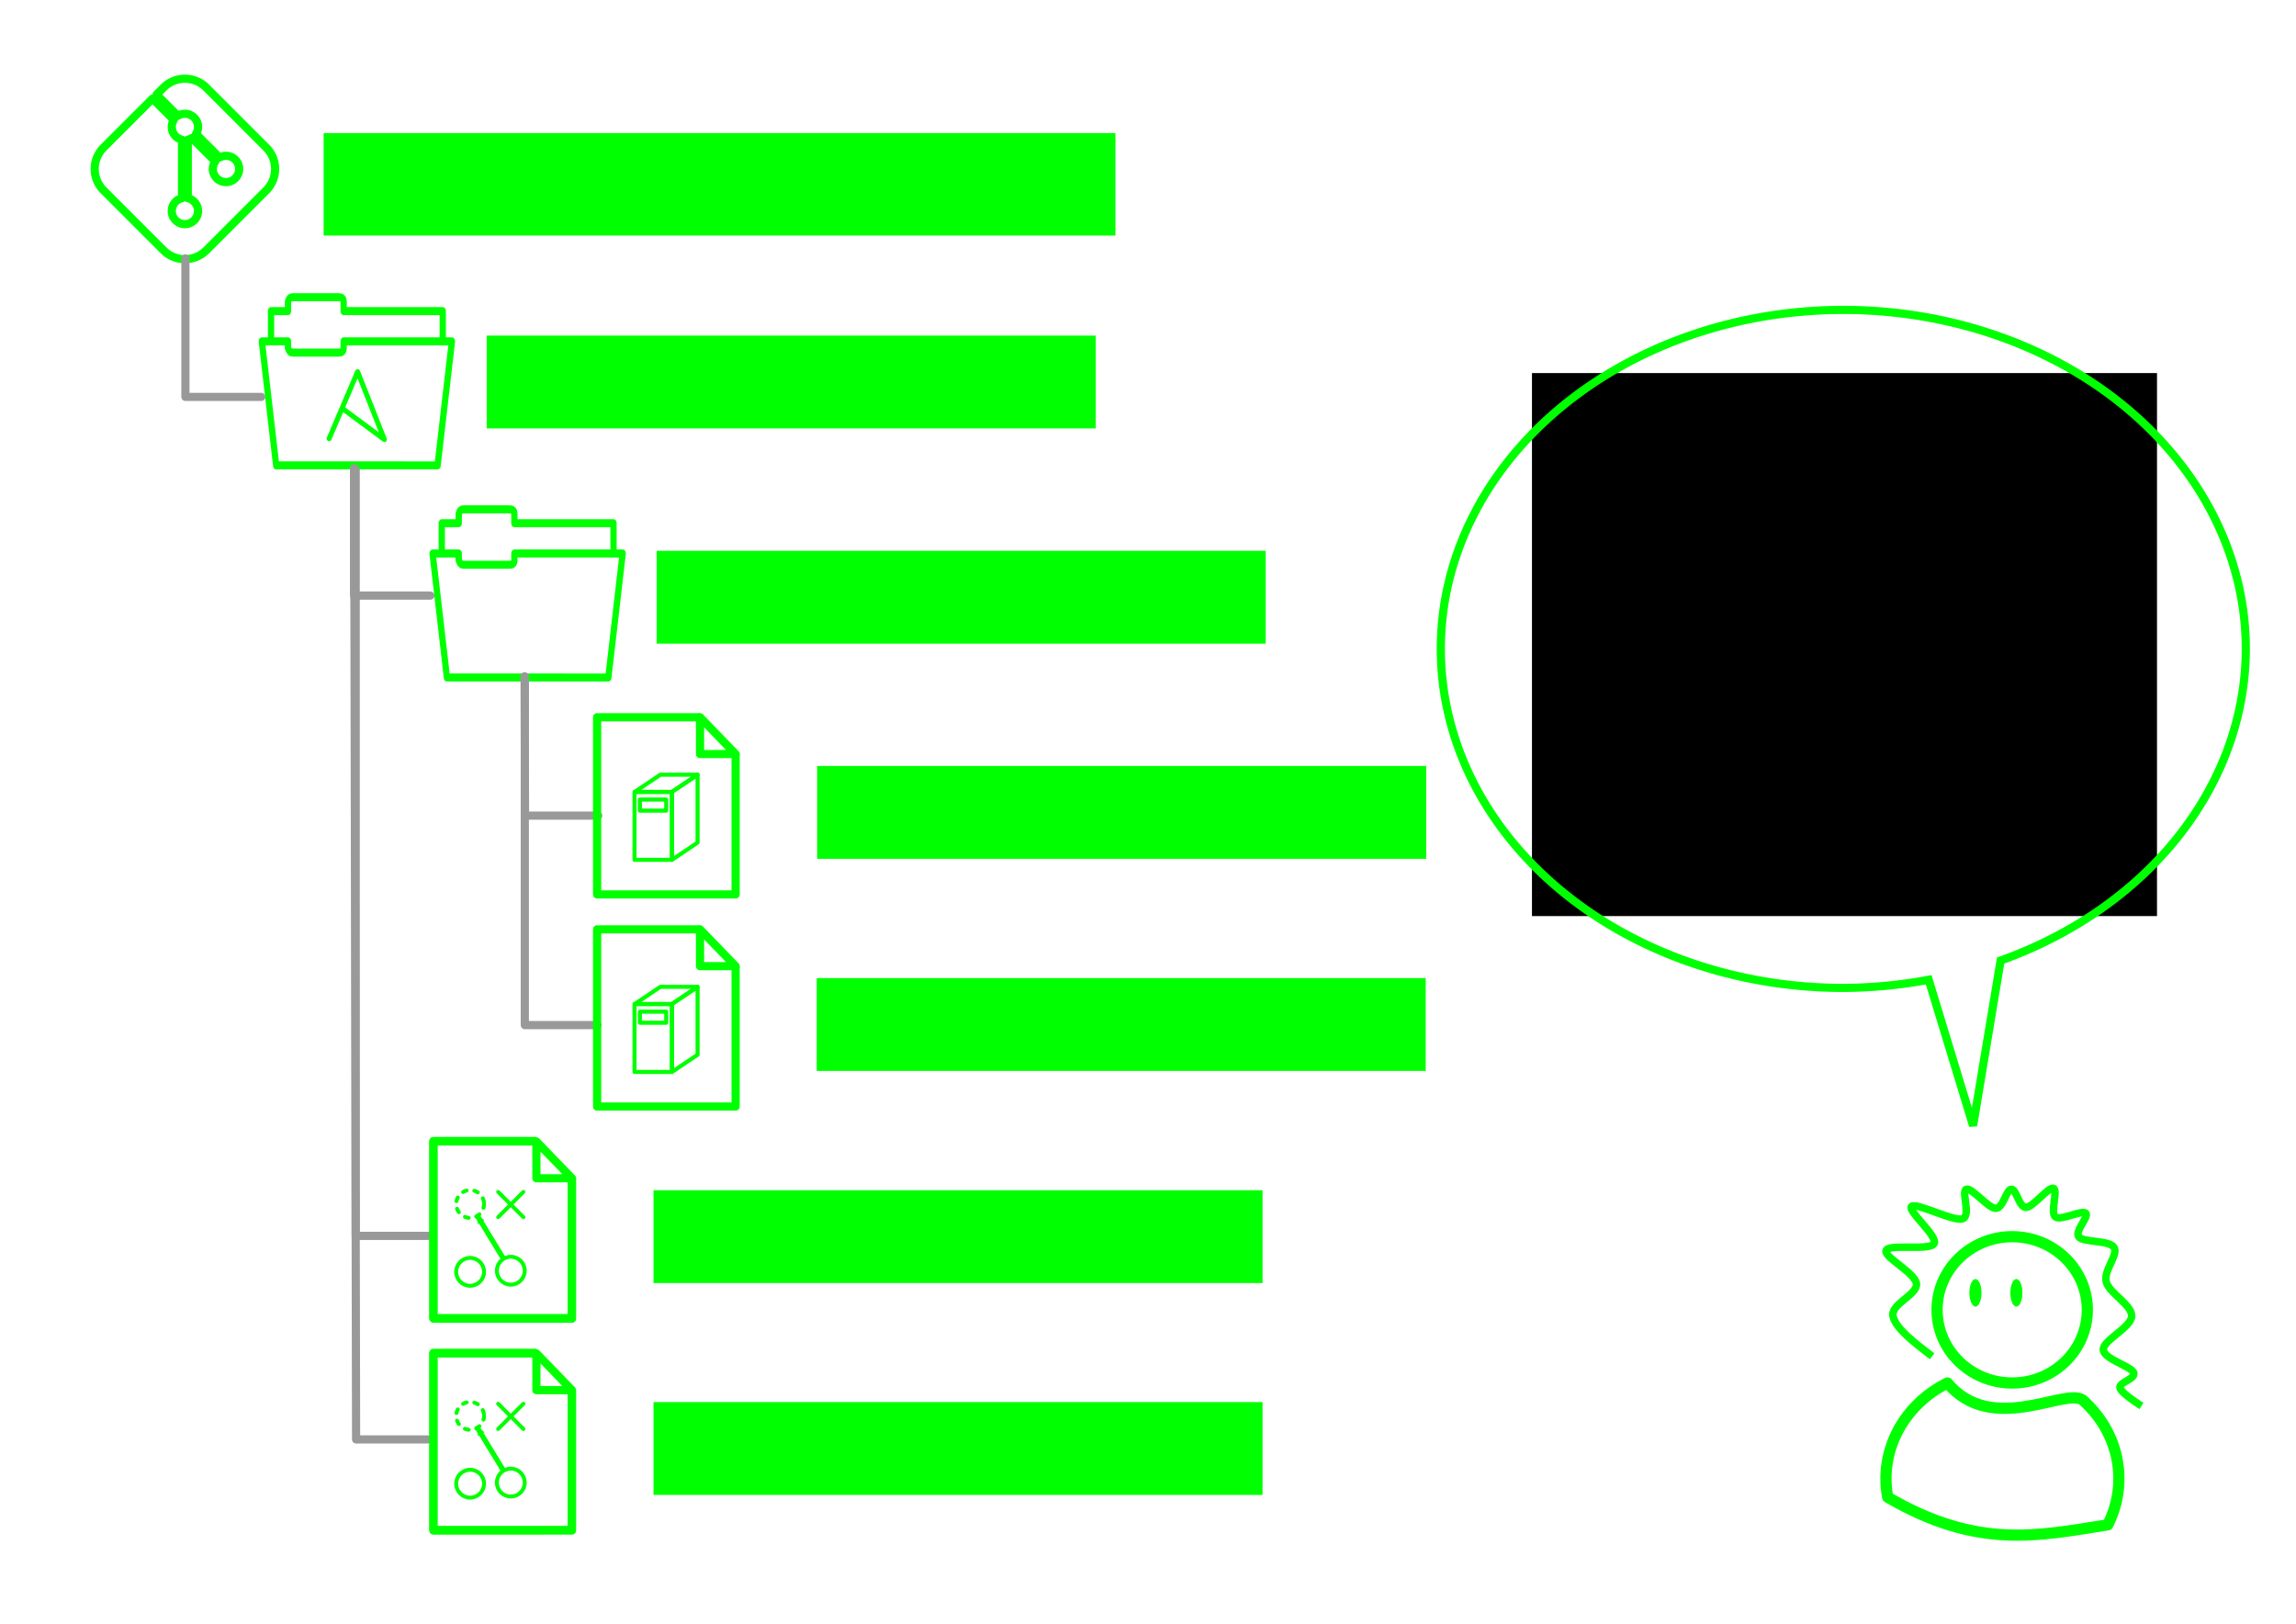 <?xml version="1.0" encoding="UTF-8" standalone="no"?>
<!-- Created with Inkscape (http://www.inkscape.org/) -->

<svg
   xmlns:dc="http://purl.org/dc/elements/1.1/"
   xmlns:cc="http://creativecommons.org/ns#"
   xmlns:rdf="http://www.w3.org/1999/02/22-rdf-syntax-ns#"
   xmlns:svg="http://www.w3.org/2000/svg"
   xmlns="http://www.w3.org/2000/svg"
   xmlns:xlink="http://www.w3.org/1999/xlink"
   xmlns:sodipodi="http://sodipodi.sourceforge.net/DTD/sodipodi-0.dtd"
   xmlns:inkscape="http://www.inkscape.org/namespaces/inkscape"
   width="297mm"
   height="210mm"
   viewBox="0 0 1122.52 793.701"
   id="svg2"
   version="1.1"
   inkscape:version="0.92.1 r"
   sodipodi:docname="ansibleDirs.svg"
   inkscape:export-filename="../images/ansibleDirs6.png"
   inkscape:export-xdpi="96"
   inkscape:export-ydpi="96">
  <defs
     id="defs4">
    <marker
       inkscape:stockid="Arrow2Mend"
       orient="auto"
       refY="0.0"
       refX="0.0"
       id="Arrow2Mend"
       style="overflow:visible;"
       inkscape:isstock="true">
      <path
         id="path6854"
         style="fill-rule:evenodd;stroke-width:0.625;stroke-linejoin:round;stroke:#00ff00;stroke-opacity:1;fill:#00ff00;fill-opacity:1"
         d="M 8.719,4.034 L -2.207,0.016 L 8.719,-4.002 C 6.973,-1.63 6.983,1.616 8.719,4.034 z "
         transform="scale(0.6) rotate(180) translate(0,0)" />
    </marker>
    <marker
       inkscape:stockid="Arrow1Send"
       orient="auto"
       refY="0.0"
       refX="0.0"
       id="Arrow1Send"
       style="overflow:visible;"
       inkscape:isstock="true">
      <path
         id="path6842"
         d="M 0.0,0.0 L 5.0,-5.0 L -12.5,0.0 L 5.0,5.0 L 0.0,0.0 z "
         style="fill-rule:evenodd;stroke:#00ff00;stroke-width:1pt;stroke-opacity:1;fill:#00ff00;fill-opacity:1"
         transform="scale(0.2) rotate(180) translate(6,0)" />
    </marker>
    <marker
       inkscape:stockid="Arrow1Mend"
       orient="auto"
       refY="0.0"
       refX="0.0"
       id="Arrow1Mend"
       style="overflow:visible;"
       inkscape:isstock="true">
      <path
         id="path6836"
         d="M 0.0,0.0 L 5.0,-5.0 L -12.5,0.0 L 5.0,5.0 L 0.0,0.0 z "
         style="fill-rule:evenodd;stroke:#00ff00;stroke-width:1pt;stroke-opacity:1;fill:#00ff00;fill-opacity:1"
         transform="scale(0.4) rotate(180) translate(10,0)" />
    </marker>
    <marker
       inkscape:stockid="Arrow2Mend"
       orient="auto"
       refY="0"
       refX="0"
       id="Arrow2Mend-2"
       style="overflow:visible"
       inkscape:isstock="true">
      <path
         inkscape:connector-curvature="0"
         id="path6854-7"
         style="fill:#00ff00;fill-opacity:1;fill-rule:evenodd;stroke:#00ff00;stroke-width:0.625;stroke-linejoin:round;stroke-opacity:1"
         d="M 8.719,4.034 -2.207,0.016 8.719,-4.002 c -1.745,2.372 -1.735,5.617 -6e-7,8.035 z"
         transform="scale(-0.6)" />
    </marker>
    <radialGradient
       inkscape:collect="always"
       xlink:href="#linearGradient9967"
       id="radialGradient9973"
       cx="866.337"
       cy="357.954"
       fx="866.337"
       fy="357.954"
       r="46.223"
       gradientTransform="matrix(1.396,0,0,0.863,-655.475,81.183)"
       gradientUnits="userSpaceOnUse" />
    <linearGradient
       inkscape:collect="always"
       id="linearGradient9967">
      <stop
         style="stop-color:#c4befe;stop-opacity:1;"
         offset="0"
         id="stop9969" />
      <stop
         style="stop-color:#c4befe;stop-opacity:0;"
         offset="1"
         id="stop9971" />
    </linearGradient>
    <marker
       inkscape:stockid="Arrow2Mend"
       orient="auto"
       refY="0"
       refX="0"
       id="Arrow2Mend-5"
       style="overflow:visible"
       inkscape:isstock="true">
      <path
         inkscape:connector-curvature="0"
         id="path6854-0"
         style="fill:#00ff00;fill-opacity:1;fill-rule:evenodd;stroke:#00ff00;stroke-width:0.625;stroke-linejoin:round;stroke-opacity:1"
         d="M 8.719,4.034 -2.207,0.016 8.719,-4.002 c -1.745,2.372 -1.735,5.617 -6e-7,8.035 z"
         transform="scale(-0.6)" />
    </marker>
    <marker
       inkscape:stockid="Arrow2Mend"
       orient="auto"
       refY="0"
       refX="0"
       id="Arrow2Mend-5-8"
       style="overflow:visible"
       inkscape:isstock="true">
      <path
         inkscape:connector-curvature="0"
         id="path6854-0-6"
         style="fill:#00ff00;fill-opacity:1;fill-rule:evenodd;stroke:#00ff00;stroke-width:0.625;stroke-linejoin:round;stroke-opacity:1"
         d="M 8.719,4.034 -2.207,0.016 8.719,-4.002 c -1.745,2.372 -1.735,5.617 -6e-7,8.035 z"
         transform="scale(-0.6)" />
    </marker>
    <marker
       inkscape:stockid="Arrow2Mend"
       orient="auto"
       refY="0"
       refX="0"
       id="Arrow2Mend-5-8-0"
       style="overflow:visible"
       inkscape:isstock="true">
      <path
         inkscape:connector-curvature="0"
         id="path6854-0-6-3"
         style="fill:#00ff00;fill-opacity:1;fill-rule:evenodd;stroke:#00ff00;stroke-width:0.625;stroke-linejoin:round;stroke-opacity:1"
         d="M 8.719,4.034 -2.207,0.016 8.719,-4.002 c -1.745,2.372 -1.735,5.617 -6e-7,8.035 z"
         transform="scale(-0.6)" />
    </marker>
    <marker
       inkscape:stockid="Arrow2Mend"
       orient="auto"
       refY="0"
       refX="0"
       id="Arrow2Mend-5-8-0-7"
       style="overflow:visible"
       inkscape:isstock="true">
      <path
         inkscape:connector-curvature="0"
         id="path6854-0-6-3-2"
         style="fill:#00ff00;fill-opacity:1;fill-rule:evenodd;stroke:#00ff00;stroke-width:0.625;stroke-linejoin:round;stroke-opacity:1"
         d="M 8.719,4.034 -2.207,0.016 8.719,-4.002 c -1.745,2.372 -1.735,5.617 -6e-7,8.035 z"
         transform="scale(-0.6)" />
    </marker>
  </defs>
  <sodipodi:namedview
     id="base"
     pagecolor="#000000"
     bordercolor="#666666"
     borderopacity="1.0"
     inkscape:pageopacity="0"
     inkscape:pageshadow="2"
     inkscape:zoom="0.77230197"
     inkscape:cx="556.95284"
     inkscape:cy="394.64828"
     inkscape:document-units="px"
     inkscape:current-layer="layer15"
     showgrid="false"
     units="mm"
     inkscape:window-width="1366"
     inkscape:window-height="741"
     inkscape:window-x="0"
     inkscape:window-y="27"
     inkscape:window-maximized="1" />
  <g
     inkscape:label="Layer 1"
     inkscape:groupmode="layer"
     id="layer1"
     transform="translate(0,-258.661)"
     style="display:inline">
    <g
       style="fill:none;fill-opacity:1;stroke:#00ff00;stroke-opacity:1"
       id="g3573"
       transform="matrix(1.25,0,0,-1.25,63.861,737.323)" />
    <g
       style="fill:none;fill-opacity:1;stroke:#00ff00;stroke-opacity:1"
       id="g4841"
       transform="matrix(1.25,0,0,-1.25,97.004,117.962)" />
    <g
       style="fill:none;fill-opacity:1;stroke:#00ff00;stroke-width:0;stroke-miterlimit:4;stroke-dasharray:none;stroke-opacity:1"
       id="g5023-2"
       transform="matrix(1.4391595e-4,0,0,1.4391595e-4,716.262,328.816)" />
    <g
       style="fill:none;fill-opacity:1;stroke:#00ff00;stroke-opacity:1"
       id="g5029-6"
       transform="matrix(-1.5507953e-4,0,0,1.5507953e-4,821.441,307.178)" />
    <g
       style="display:inline;fill:none;fill-opacity:1;stroke:#00ff00;stroke-opacity:1"
       id="g4863"
       transform="matrix(1.4391595e-4,0,0,1.4391595e-4,922.052,934.7)">
      <path
         inkscape:connector-curvature="0"
         d="M 5908.735,388006.2 C -23425.09,231462.3 58367.77,75049.68 208808.8,-0.341 359249.6,179461 608053.4,15552.29 668163.4,57630.01 791902.7,167078.4 826311.5,338069.7 753519.8,481801 517958.8,518273.3 314231.3,567447.4 5908.735,388006.2 Z"
         style="fill:none;fill-opacity:1;stroke:#00ff00;stroke-width:38100;stroke-linecap:butt;stroke-linejoin:round;stroke-miterlimit:10;stroke-dasharray:none;stroke-opacity:1"
         id="path4865" />
    </g>
    <g
       style="display:inline;fill:none;fill-opacity:1;stroke:#00ff00;stroke-opacity:1"
       id="g4867"
       transform="matrix(1.4391595e-4,0,0,1.4391595e-4,947.029,863.18)">
      <path
         inkscape:connector-curvature="0"
         d="M 0.01,248479 C 0.01,111247.9 114284.3,0.008 255261,0.008 396237.8,0.008 510522,111247.9 510522,248479 510522,385710.2 396237.8,496958 255261,496958 114284.3,496958 0.01,385710.2 0.01,248479 Z"
         style="fill:none;fill-opacity:1;stroke:#00ff00;stroke-width:38100;stroke-linecap:butt;stroke-linejoin:round;stroke-miterlimit:10;stroke-dasharray:none;stroke-opacity:1"
         id="path4869" />
    </g>
    <g
       style="display:inline;fill:none;fill-opacity:1;stroke:#00ff00;stroke-opacity:1"
       id="g4875"
       transform="matrix(1.4391595e-4,0,0,1.4391595e-4,922.052,839.475)">
      <path
         inkscape:connector-curvature="0"
         d="M 156821.8,570979.2 C 94792.91,523422.7 32764.76,475866.1 23903.79,434794.2 15042.83,393722.4 107531.1,361837.4 103654.6,324548.8 99778.08,287260.2 -9325.53,233758.9 643.405,211061.3 10612.34,188363.9 149068.1,213222.9 163467.5,188363.9 177866.9,163504.8 70979.23,75956.9 87039.91,61906.3 103100.6,47855.12 228818.8,113786 259832.9,104058.6 290847,94331.26 254294.5,9485.371 273124.4,3541.257 c 18829.9,-5944.114 74213,64850.503 99688.6,64850.503 25475.7,0 35998.6,-64309.936 53167.2,-64850.503 17168.6,-540.568 26029.6,62148.333 49844,61607.773 23814.4,-540.57 76427.6,-70254.726 93042.2,-64850.502 16614.7,5404.322 -11630.2,83224.862 6645.7,97275.362 18276,14050.61 89719.8,-24318.48 103011.2,-12970.05 13291.5,11348.35 -39321.1,61607.76 -23260.3,81062.46 16060.6,19454.9 104119.1,10268 119625.8,35667.6 15506.6,25399.6 -36552.6,77819.9 -26583.6,116730.2 9968.9,38910.2 88057.7,78360.4 86396.5,116730.1 -1661.3,38369.7 -97473.5,81603.1 -96365.5,113487.5 1108,31884.3 93596.9,56203.5 103011.9,77819.9 9415,21617 -50952,32966.1 -46521.5,51880.4 4430.5,18914.8 73104.5,61607 73104.5,61607 v 0"
         style="fill:none;fill-opacity:1;stroke:#00ff00;stroke-width:25400;stroke-linecap:butt;stroke-linejoin:round;stroke-miterlimit:10;stroke-dasharray:none;stroke-opacity:1"
         id="path4877" />
    </g>
    <g
       id="g8731">
      <flowRoot
         inkscape:export-ydpi="90"
         inkscape:export-xdpi="90"
         inkscape:export-filename="/Users/tess/projects/rideTheWhale/images/dockerfile.png"
         transform="translate(492.991,-125.495)"
         style="font-style:normal;font-variant:normal;font-weight:normal;font-stretch:normal;font-size:30px;line-height:0.01%;font-family:'Anime Ace 2.0 BB';-inkscape-font-specification:'Anime Ace 2.0 BB, Normal';font-variant-ligatures:normal;font-variant-caps:normal;font-variant-numeric:normal;font-feature-settings:normal;text-align:start;letter-spacing:0px;word-spacing:0px;writing-mode:lr-tb;text-anchor:start;display:inline;fill:#00ff00;fill-opacity:1;stroke:none;stroke-width:1px;stroke-linecap:butt;stroke-linejoin:miter;stroke-opacity:1"
         id="flowRoot7724-8-9-6"
         xml:space="preserve"><flowRegion
           style="font-style:normal;font-variant:normal;font-weight:normal;font-stretch:normal;font-size:30px;font-family:'Anime Ace 2.0 BB';-inkscape-font-specification:'Anime Ace 2.0 BB, Normal';font-variant-ligatures:normal;font-variant-caps:normal;font-variant-numeric:normal;font-feature-settings:normal;text-align:start;writing-mode:lr-tb;text-anchor:start;fill:#00ff00;fill-opacity:1;stroke:none;stroke-opacity:1"
           id="flowRegion7726-0-0-5"><rect
             style="font-style:normal;font-variant:normal;font-weight:normal;font-stretch:normal;font-size:30px;font-family:'Anime Ace 2.0 BB';-inkscape-font-specification:'Anime Ace 2.0 BB, Normal';font-variant-ligatures:normal;font-variant-caps:normal;font-variant-numeric:normal;font-feature-settings:normal;text-align:start;writing-mode:lr-tb;text-anchor:start;fill:#00ff00;fill-opacity:1;stroke:none;stroke-opacity:1"
             y="449.221"
             x="-334.771"
             height="50.082"
             width="387.121"
             id="rect7728-3-4-2" /></flowRegion><flowPara
           style="font-style:normal;font-variant:normal;font-weight:normal;font-stretch:normal;font-size:30px;line-height:1.25;font-family:'Anime Ace 2.0 BB';-inkscape-font-specification:'Anime Ace 2.0 BB, Normal';font-variant-ligatures:normal;font-variant-caps:normal;font-variant-numeric:normal;font-feature-settings:normal;text-align:start;writing-mode:lr-tb;text-anchor:start;fill:#00ff00;fill-opacity:1;stroke:none;stroke-opacity:1"
           id="flowPara7730-5-4-8">&lt;project_root&gt;</flowPara></flowRoot>      <path
         inkscape:connector-curvature="0"
         id="rect5370"
         d="m 100.865,301.496 c -5.796,-5.796 -15.128,-5.796 -20.924,0 l -3.382,3.382 10.403,10.403 a 6.425,6.425 0 0 1 3.44,-1 6.425,6.425 0 0 1 4.609,1.949 6.425,6.425 0 0 1 1.816,4.476 6.425,6.425 0 0 1 -1.005,3.435 l 11.52,11.52 a 6.425,6.425 0 0 1 3.15,-0.834 6.425,6.425 0 0 1 6.425,6.425 6.425,6.425 0 0 1 -6.425,6.425 6.425,6.425 0 0 1 -6.425,-6.425 6.425,6.425 0 0 1 1.187,-3.713 L 93.843,326.129 a 6.425,6.425 0 0 1 -2.039,0.838 v 28.567 a 6.425,6.425 0 0 1 5.023,6.265 6.425,6.425 0 0 1 -6.425,6.425 6.425,6.425 0 0 1 -6.425,-6.425 6.425,6.425 0 0 1 5.023,-6.262 v -28.567 a 6.425,6.425 0 0 1 -5.022,-6.265 6.425,6.425 0 0 1 1.005,-3.437 L 74.576,306.861 50.646,330.791 c -5.796,5.796 -5.796,15.128 0,20.924 l 29.294,29.294 c 5.796,5.796 15.128,5.796 20.924,0 l 29.295,-29.295 c 5.796,-5.796 5.796,-15.128 0,-20.924 z"
         style="display:inline;opacity:1;fill:none;fill-opacity:1;fill-rule:nonzero;stroke:#00ff00;stroke-width:4;stroke-linecap:round;stroke-linejoin:round;stroke-miterlimit:4;stroke-dasharray:none;stroke-dashoffset:0;stroke-opacity:1" />
    </g>
  </g>
  <g
     inkscape:groupmode="layer"
     id="layer9"
     inkscape:label="Layer 2"
     style="display:inline">
    <path
       style="display:inline;opacity:1;fill:none;fill-opacity:1;fill-rule:nonzero;stroke:#999999;stroke-width:4;stroke-linecap:round;stroke-linejoin:round;stroke-miterlimit:4;stroke-dasharray:none;stroke-dashoffset:0;stroke-opacity:1"
       d="m 90.651,126.327 v 67.686 h 37.043"
       id="path10618-5"
       inkscape:connector-curvature="0" />
    <g
       style="display:inline"
       id="g8724"
       transform="translate(0,-7.887)">
      <flowRoot
         inkscape:export-ydpi="90"
         inkscape:export-xdpi="90"
         inkscape:export-filename="/Users/tess/projects/rideTheWhale/images/dockerfile.png"
         transform="translate(572.727,-277.287)"
         style="font-style:normal;font-variant:normal;font-weight:normal;font-stretch:normal;line-height:0.01%;font-family:'Anime Ace 2.0 BB';-inkscape-font-specification:'Anime Ace 2.0 BB, Normal';text-align:center;letter-spacing:0px;word-spacing:0px;writing-mode:lr-tb;text-anchor:middle;display:inline;fill:#00ff00;fill-opacity:1;stroke:none;stroke-width:1px;stroke-linecap:butt;stroke-linejoin:miter;stroke-opacity:1"
         id="flowRoot7724-8-9-9"
         xml:space="preserve"><flowRegion
           style="fill:#00ff00;fill-opacity:1;stroke:none;stroke-opacity:1"
           id="flowRegion7726-0-0-3"><rect
             style="fill:#00ff00;fill-opacity:1;stroke:none;stroke-opacity:1"
             y="449.221"
             x="-334.771"
             height="45.378"
             width="297.753"
             id="rect7728-3-4-1" /></flowRegion><flowPara
           style="font-style:normal;font-variant:normal;font-weight:normal;font-stretch:normal;font-size:30px;line-height:1.25;font-family:'Anime Ace 2.0 BB';-inkscape-font-specification:'Anime Ace 2.0 BB, Normal';font-variant-ligatures:normal;font-variant-caps:normal;font-variant-numeric:normal;font-feature-settings:normal;text-align:start;writing-mode:lr-tb;text-anchor:start;fill:#00ff00;fill-opacity:1;stroke:none;stroke-opacity:1"
           id="flowPara7730-5-4-9">ansible</flowPara></flowRoot>      <g
         transform="matrix(0.65,0,0,0.65,-306.413,-230.886)"
         id="g5382-3"
         style="display:inline">
        <g
           id="g5377-6"
           transform="matrix(0.449,0,0,0.574,587.448,644.95)"
           style="stroke-width:10.504;stroke-miterlimit:4;stroke-dasharray:none">
          <path
             sodipodi:nodetypes="cccccsssscc"
             inkscape:connector-curvature="0"
             transform="translate(0,258.661)"
             id="rect5324-1"
             d="m 180.184,-295.046 24.027,162.495 H 474.609 L 498.637,-295.046 H 317.197 v 8.848 c 0,5.221 -4.203,5.939 -9.424,5.939 h -74.369 c -5.221,0 -6.98,-1.082 -9.424,-5.939 v -8.848 z"
             style="opacity:1;fill:none;fill-opacity:1;fill-rule:nonzero;stroke:#00ff00;stroke-width:10.504;stroke-linecap:round;stroke-linejoin:round;stroke-miterlimit:4;stroke-dasharray:none;stroke-dashoffset:0;stroke-opacity:1" />
          <path
             sodipodi:nodetypes="cccssssccc"
             inkscape:connector-curvature="0"
             transform="translate(0,258.661)"
             id="rect5349-2"
             d="m 483.254,-295.046 v -39.638 H 317.197 v -12.291 c 0,-5.221 -4.203,-5.939 -9.424,-5.939 h -74.369 c -5.221,0 -7.604,0.916 -9.424,5.939 v 12.291 h -28.412 v 39.638"
             style="opacity:1;fill:none;fill-opacity:1;fill-rule:nonzero;stroke:#00ff00;stroke-width:10.504;stroke-linecap:round;stroke-linejoin:round;stroke-miterlimit:4;stroke-dasharray:none;stroke-dashoffset:0;stroke-opacity:1" />
        </g>
      </g>
      <path
         inkscape:connector-curvature="0"
         id="path6552"
         d="m 160.9,222.299 13.951,-32.699 13.079,33.135 -20.055,-14.823"
         style="display:inline;opacity:1;fill:none;fill-opacity:1;fill-rule:nonzero;stroke:#00ff00;stroke-width:2.451;stroke-linecap:round;stroke-linejoin:round;stroke-miterlimit:4;stroke-dasharray:none;stroke-dashoffset:0;stroke-opacity:1" />
    </g>
  </g>
  <g
     inkscape:groupmode="layer"
     id="layer10"
     inkscape:label="Layer 3"
     style="display:inline">
    <g
       style="display:inline"
       id="g9762"
       transform="translate(23.48,-73.714)">
      <g
         id="g7793"
         transform="translate(0,-227.453)">
        <g
           style="display:inline"
           id="g5382-0-5"
           transform="matrix(0.65,0,0,0.65,-246.413,166.084)">
          <g
             style="stroke-width:10.504;stroke-miterlimit:4;stroke-dasharray:none"
             transform="matrix(0.449,0,0,0.574,587.448,644.95)"
             id="g5377-61-4">
            <path
               style="opacity:1;fill:none;fill-opacity:1;fill-rule:nonzero;stroke:#00ff00;stroke-width:10.504;stroke-linecap:round;stroke-linejoin:round;stroke-miterlimit:4;stroke-dasharray:none;stroke-dashoffset:0;stroke-opacity:1"
               d="m 180.184,-295.046 24.027,162.495 H 474.609 L 498.637,-295.046 H 317.197 v 8.848 c 0,5.221 -4.203,5.939 -9.424,5.939 h -74.369 c -5.221,0 -6.98,-1.082 -9.424,-5.939 v -8.848 z"
               id="rect5324-5-3"
               transform="translate(0,258.661)"
               inkscape:connector-curvature="0"
               sodipodi:nodetypes="cccccsssscc" />
            <path
               style="opacity:1;fill:none;fill-opacity:1;fill-rule:nonzero;stroke:#00ff00;stroke-width:10.504;stroke-linecap:round;stroke-linejoin:round;stroke-miterlimit:4;stroke-dasharray:none;stroke-dashoffset:0;stroke-opacity:1"
               d="m 483.254,-295.046 v -39.638 H 317.197 v -12.291 c 0,-5.221 -4.203,-5.939 -9.424,-5.939 h -74.369 c -5.221,0 -7.604,0.916 -9.424,5.939 v 12.291 h -28.412 v 39.638"
               id="rect5349-5-9"
               transform="translate(0,258.661)"
               inkscape:connector-curvature="0"
               sodipodi:nodetypes="cccssssccc" />
          </g>
        </g>
        <flowRoot
           xml:space="preserve"
           id="flowRoot7724-8-9-4-4"
           style="font-style:normal;font-variant:normal;font-weight:normal;font-stretch:normal;line-height:0.01%;font-family:'Anime Ace 2.0 BB';-inkscape-font-specification:'Anime Ace 2.0 BB, Normal';text-align:center;letter-spacing:0px;word-spacing:0px;writing-mode:lr-tb;text-anchor:middle;display:inline;fill:#00ff00;fill-opacity:1;stroke:none;stroke-width:1px;stroke-linecap:butt;stroke-linejoin:miter;stroke-opacity:1"
           transform="translate(632.346,121.191)"
           inkscape:export-filename="/Users/tess/projects/rideTheWhale/images/dockerfile.png"
           inkscape:export-xdpi="90"
           inkscape:export-ydpi="90"><flowRegion
             id="flowRegion7726-0-0-7-9"
             style="fill:#00ff00;fill-opacity:1;stroke:none;stroke-opacity:1"><rect
               id="rect7728-3-4-6-5"
               width="297.753"
               height="45.378"
               x="-334.771"
               y="449.221"
               style="fill:#00ff00;fill-opacity:1;stroke:none;stroke-opacity:1" /></flowRegion><flowPara
             id="flowPara7730-5-4-5-5"
             style="font-style:normal;font-variant:normal;font-weight:normal;font-stretch:normal;font-size:30px;line-height:1.25;font-family:'Anime Ace 2.0 BB';-inkscape-font-specification:'Anime Ace 2.0 BB, Normal';font-variant-ligatures:normal;font-variant-caps:normal;font-variant-numeric:normal;font-feature-settings:normal;text-align:start;writing-mode:lr-tb;text-anchor:start;fill:#00ff00;fill-opacity:1;stroke:none;stroke-opacity:1">inventories</flowPara></flowRoot>      </g>
    </g>
    <path
       style="display:inline;opacity:1;fill:none;fill-opacity:1;fill-rule:nonzero;stroke:#999999;stroke-width:4;stroke-linecap:round;stroke-linejoin:round;stroke-miterlimit:4;stroke-dasharray:none;stroke-dashoffset:0;stroke-opacity:1"
       d="m 173.152,228.951 -0.035,62.189 h 37.28"
       id="path10618-5-2-2-1-0"
       inkscape:connector-curvature="0"
       sodipodi:nodetypes="ccc" />
  </g>
  <g
     inkscape:groupmode="layer"
     id="layer11"
     inkscape:label="Layer 4"
     style="display:inline">
    <path
       style="display:inline;opacity:1;fill:none;fill-opacity:1;fill-rule:nonzero;stroke:#999999;stroke-width:4;stroke-linecap:round;stroke-linejoin:round;stroke-miterlimit:4;stroke-dasharray:none;stroke-dashoffset:0;stroke-opacity:1"
       d="m 256.581,330.725 v 170.373 h 35.563"
       id="path10618-5-2-2"
       inkscape:connector-curvature="0"
       sodipodi:nodetypes="ccc" />
    <path
       style="display:inline;opacity:1;fill:none;fill-opacity:1;fill-rule:nonzero;stroke:#999999;stroke-width:4;stroke-linecap:round;stroke-linejoin:round;stroke-miterlimit:4;stroke-dasharray:none;stroke-dashoffset:0;stroke-opacity:1"
       d="m 256.469,330.611 0.218,68.084 h 35.784"
       id="path10618-5-2-2-1"
       inkscape:connector-curvature="0"
       sodipodi:nodetypes="ccc" />
    <g
       style="display:inline"
       id="g8713"
       transform="translate(0,-28.234)">
      <flowRoot
         inkscape:export-ydpi="90"
         inkscape:export-xdpi="90"
         inkscape:export-filename="/Users/tess/projects/rideTheWhale/images/dockerfile.png"
         transform="translate(734.276,-46.559)"
         style="font-style:normal;font-variant:normal;font-weight:normal;font-stretch:normal;line-height:0.01%;font-family:'Anime Ace 2.0 BB';-inkscape-font-specification:'Anime Ace 2.0 BB, Normal';text-align:center;letter-spacing:0px;word-spacing:0px;writing-mode:lr-tb;text-anchor:middle;display:inline;fill:#00ff00;fill-opacity:1;stroke:none;stroke-width:1px;stroke-linecap:butt;stroke-linejoin:miter;stroke-opacity:1"
         id="flowRoot7724-8-9-4-4-37-9"
         xml:space="preserve"><flowRegion
           style="fill:#00ff00;fill-opacity:1;stroke:none;stroke-opacity:1"
           id="flowRegion7726-0-0-7-9-8-5"><rect
             style="fill:#00ff00;fill-opacity:1;stroke:none;stroke-opacity:1"
             y="449.221"
             x="-334.771"
             height="45.378"
             width="297.753"
             id="rect7728-3-4-6-5-4-7" /></flowRegion><flowPara
           style="font-style:normal;font-variant:normal;font-weight:normal;font-stretch:normal;font-size:30px;line-height:1.25;font-family:'Anime Ace 2.0 BB';-inkscape-font-specification:'Anime Ace 2.0 BB, Normal';font-variant-ligatures:normal;font-variant-caps:normal;font-variant-numeric:normal;font-feature-settings:normal;text-align:start;writing-mode:lr-tb;text-anchor:start;fill:#00ff00;fill-opacity:1;stroke:none;stroke-opacity:1"
           id="flowPara7730-5-4-5-5-7-41">live</flowPara></flowRoot>      <g
         id="g8578">
        <g
           id="g10502"
           transform="matrix(0.633,0,0,0.633,224.902,16.714)"
           style="stroke-width:6.323;stroke-miterlimit:4;stroke-dasharray:none">
          <path
             sodipodi:nodetypes="ccccc"
             inkscape:connector-curvature="0"
             id="rect7628-9"
             d="m 212.868,600.49 2.4e-4,108.413 H 105.873 V 572.077 h 79.498"
             style="display:inline;fill:none;fill-opacity:1;stroke:#00ff00;stroke-width:6.323;stroke-linecap:butt;stroke-linejoin:round;stroke-miterlimit:4;stroke-dasharray:none;stroke-dashoffset:0;stroke-opacity:1" />
          <path
             inkscape:connector-curvature="0"
             id="rect7628-7-4"
             d="m 185.373,572.076 v 28.412 h 27.496 z"
             style="display:inline;fill:none;fill-opacity:1;stroke:#00ff00;stroke-width:6.323;stroke-linecap:butt;stroke-linejoin:round;stroke-miterlimit:4;stroke-dasharray:none;stroke-dashoffset:0;stroke-opacity:1" />
        </g>
        <path
           style="display:inline;fill:none;fill-opacity:1;stroke:#00ff00;stroke-width:2.53;stroke-linecap:butt;stroke-linejoin:round;stroke-miterlimit:4;stroke-dasharray:none;stroke-dashoffset:0;stroke-opacity:1"
           d="m 342.17,378.616 v 17.974 h 17.394 z"
           id="rect7628-7-2"
           inkscape:connector-curvature="0" />
        <g
           id="g6601-2"
           transform="matrix(0.467,0,0,0.467,178.698,132.897)"
           style="display:inline;stroke-width:4.244;stroke-miterlimit:4;stroke-dasharray:none">
          <rect
             ry="0"
             y="604.78"
             x="281.646"
             height="71.088"
             width="39.171"
             id="rect6559-5"
             style="opacity:1;fill:none;fill-opacity:1;fill-rule:nonzero;stroke:#00ff00;stroke-width:4.244;stroke-linecap:round;stroke-linejoin:round;stroke-miterlimit:4;stroke-dasharray:none;stroke-dashoffset:0;stroke-opacity:1" />
          <rect
             y="612.78"
             x="287.252"
             height="11.606"
             width="27.565"
             id="rect6564-3"
             style="opacity:1;fill:none;fill-opacity:1;fill-rule:nonzero;stroke:#00ff00;stroke-width:4.244;stroke-linecap:round;stroke-linejoin:round;stroke-miterlimit:4;stroke-dasharray:none;stroke-dashoffset:0;stroke-opacity:1" />
          <path
             sodipodi:nodetypes="ccccc"
             inkscape:connector-curvature="0"
             id="rect6559-7-9"
             d="m 347.646,586.78 -26.829,18 v 71.088 l 26.829,-18 z"
             style="display:inline;opacity:1;fill:none;fill-opacity:1;fill-rule:nonzero;stroke:#00ff00;stroke-width:4.244;stroke-linecap:round;stroke-linejoin:round;stroke-miterlimit:4;stroke-dasharray:none;stroke-dashoffset:0;stroke-opacity:1" />
          <path
             sodipodi:nodetypes="ccccc"
             inkscape:connector-curvature="0"
             id="rect6559-7-6-6"
             d="m 347.646,586.78 -26.829,18 h -38.974 l 26.829,-18 z"
             style="display:inline;opacity:1;fill:none;fill-opacity:1;fill-rule:nonzero;stroke:#00ff00;stroke-width:4.244;stroke-linecap:round;stroke-linejoin:round;stroke-miterlimit:4;stroke-dasharray:none;stroke-dashoffset:0;stroke-opacity:1" />
        </g>
      </g>
    </g>
    <g
       style="display:inline"
       id="g8697"
       transform="translate(0,-38.272)">
      <flowRoot
         inkscape:export-ydpi="90"
         inkscape:export-xdpi="90"
         inkscape:export-filename="/Users/tess/projects/rideTheWhale/images/dockerfile.png"
         transform="translate(734.061,67.168)"
         style="font-style:normal;font-variant:normal;font-weight:normal;font-stretch:normal;line-height:0.01%;font-family:'Anime Ace 2.0 BB';-inkscape-font-specification:'Anime Ace 2.0 BB, Normal';text-align:center;letter-spacing:0px;word-spacing:0px;writing-mode:lr-tb;text-anchor:middle;display:inline;fill:#00ff00;fill-opacity:1;stroke:none;stroke-width:1px;stroke-linecap:butt;stroke-linejoin:miter;stroke-opacity:1"
         id="flowRoot7724-8-9-4-4-37"
         xml:space="preserve"><flowRegion
           style="fill:#00ff00;fill-opacity:1;stroke:none;stroke-opacity:1"
           id="flowRegion7726-0-0-7-9-8"><rect
             style="fill:#00ff00;fill-opacity:1;stroke:none;stroke-opacity:1"
             y="449.221"
             x="-334.771"
             height="45.378"
             width="297.753"
             id="rect7728-3-4-6-5-4" /></flowRegion><flowPara
           style="font-style:normal;font-variant:normal;font-weight:normal;font-stretch:normal;font-size:30px;line-height:1.25;font-family:'Anime Ace 2.0 BB';-inkscape-font-specification:'Anime Ace 2.0 BB, Normal';font-variant-ligatures:normal;font-variant-caps:normal;font-variant-numeric:normal;font-feature-settings:normal;text-align:start;writing-mode:lr-tb;text-anchor:start;fill:#00ff00;fill-opacity:1;stroke:none;stroke-opacity:1"
           id="flowPara7730-5-4-5-5-7">stage</flowPara></flowRoot>      <g
         id="g8578-2"
         style="display:inline"
         transform="translate(0,113.727)">
        <g
           id="g10502-0"
           transform="matrix(0.633,0,0,0.633,224.902,16.714)"
           style="stroke-width:6.323;stroke-miterlimit:4;stroke-dasharray:none">
          <path
             sodipodi:nodetypes="ccccc"
             inkscape:connector-curvature="0"
             id="rect7628-9-0"
             d="m 212.868,600.49 2.4e-4,108.413 H 105.873 V 572.077 h 79.498"
             style="display:inline;fill:none;fill-opacity:1;stroke:#00ff00;stroke-width:6.323;stroke-linecap:butt;stroke-linejoin:round;stroke-miterlimit:4;stroke-dasharray:none;stroke-dashoffset:0;stroke-opacity:1" />
          <path
             inkscape:connector-curvature="0"
             id="rect7628-7-4-0"
             d="m 185.373,572.076 v 28.412 h 27.496 z"
             style="display:inline;fill:none;fill-opacity:1;stroke:#00ff00;stroke-width:6.323;stroke-linecap:butt;stroke-linejoin:round;stroke-miterlimit:4;stroke-dasharray:none;stroke-dashoffset:0;stroke-opacity:1" />
        </g>
        <path
           style="display:inline;fill:none;fill-opacity:1;stroke:#00ff00;stroke-width:2.53;stroke-linecap:butt;stroke-linejoin:round;stroke-miterlimit:4;stroke-dasharray:none;stroke-dashoffset:0;stroke-opacity:1"
           d="m 342.17,378.616 v 17.974 h 17.394 z"
           id="rect7628-7-2-8"
           inkscape:connector-curvature="0" />
        <g
           id="g6601-2-7"
           transform="matrix(0.467,0,0,0.467,178.698,132.897)"
           style="display:inline;stroke-width:4.244;stroke-miterlimit:4;stroke-dasharray:none">
          <rect
             ry="0"
             y="604.78"
             x="281.646"
             height="71.088"
             width="39.171"
             id="rect6559-5-5"
             style="opacity:1;fill:none;fill-opacity:1;fill-rule:nonzero;stroke:#00ff00;stroke-width:4.244;stroke-linecap:round;stroke-linejoin:round;stroke-miterlimit:4;stroke-dasharray:none;stroke-dashoffset:0;stroke-opacity:1" />
          <rect
             y="612.78"
             x="287.252"
             height="11.606"
             width="27.565"
             id="rect6564-3-1"
             style="opacity:1;fill:none;fill-opacity:1;fill-rule:nonzero;stroke:#00ff00;stroke-width:4.244;stroke-linecap:round;stroke-linejoin:round;stroke-miterlimit:4;stroke-dasharray:none;stroke-dashoffset:0;stroke-opacity:1" />
          <path
             sodipodi:nodetypes="ccccc"
             inkscape:connector-curvature="0"
             id="rect6559-7-9-4"
             d="m 347.646,586.78 -26.829,18 v 71.088 l 26.829,-18 z"
             style="display:inline;opacity:1;fill:none;fill-opacity:1;fill-rule:nonzero;stroke:#00ff00;stroke-width:4.244;stroke-linecap:round;stroke-linejoin:round;stroke-miterlimit:4;stroke-dasharray:none;stroke-dashoffset:0;stroke-opacity:1" />
          <path
             sodipodi:nodetypes="ccccc"
             inkscape:connector-curvature="0"
             id="rect6559-7-6-6-5"
             d="m 347.646,586.78 -26.829,18 h -38.974 l 26.829,-18 z"
             style="display:inline;opacity:1;fill:none;fill-opacity:1;fill-rule:nonzero;stroke:#00ff00;stroke-width:4.244;stroke-linecap:round;stroke-linejoin:round;stroke-miterlimit:4;stroke-dasharray:none;stroke-dashoffset:0;stroke-opacity:1" />
        </g>
      </g>
    </g>
  </g>
  <g
     inkscape:groupmode="layer"
     id="layer13"
     inkscape:label="Layer 5"
     style="display:inline">
    <path
       style="display:inline;opacity:1;fill:none;fill-opacity:1;fill-rule:nonzero;stroke:#999999;stroke-width:4;stroke-linecap:round;stroke-linejoin:round;stroke-miterlimit:4;stroke-dasharray:none;stroke-dashoffset:0;stroke-opacity:1"
       d="m 173.9,229.708 v 374.419 h 35.414"
       id="path10618-5-2"
       inkscape:connector-curvature="0"
       sodipodi:nodetypes="ccc" />
    <path
       style="display:inline;opacity:1;fill:none;fill-opacity:1;fill-rule:nonzero;stroke:#999999;stroke-width:4;stroke-linecap:round;stroke-linejoin:round;stroke-miterlimit:4;stroke-dasharray:none;stroke-dashoffset:0;stroke-opacity:1"
       d="m 173.152,228.951 0.944,474.684 h 35.016"
       id="path10618-5-2-28"
       inkscape:connector-curvature="0"
       sodipodi:nodetypes="ccc" />
    <g
       style="display:inline"
       id="g8681"
       transform="translate(0,-50)">
      <flowRoot
         inkscape:export-ydpi="90"
         inkscape:export-xdpi="90"
         inkscape:export-filename="/Users/tess/projects/rideTheWhale/images/dockerfile.png"
         transform="translate(654.276,182.585)"
         style="font-style:normal;font-variant:normal;font-weight:normal;font-stretch:normal;line-height:0.01%;font-family:'Anime Ace 2.0 BB';-inkscape-font-specification:'Anime Ace 2.0 BB, Normal';text-align:center;letter-spacing:0px;word-spacing:0px;writing-mode:lr-tb;text-anchor:middle;display:inline;fill:#00ff00;fill-opacity:1;stroke:none;stroke-width:1px;stroke-linecap:butt;stroke-linejoin:miter;stroke-opacity:1"
         id="flowRoot7724-8-9-4-4-37-7"
         xml:space="preserve"><flowRegion
           style="fill:#00ff00;fill-opacity:1;stroke:none;stroke-opacity:1"
           id="flowRegion7726-0-0-7-9-8-0"><rect
             style="fill:#00ff00;fill-opacity:1;stroke:none;stroke-opacity:1"
             y="449.221"
             x="-334.771"
             height="45.378"
             width="297.753"
             id="rect7728-3-4-6-5-4-4" /></flowRegion><flowPara
           style="font-style:normal;font-variant:normal;font-weight:normal;font-stretch:normal;font-size:30px;line-height:1.25;font-family:'Anime Ace 2.0 BB';-inkscape-font-specification:'Anime Ace 2.0 BB, Normal';font-variant-ligatures:normal;font-variant-caps:normal;font-variant-numeric:normal;font-feature-settings:normal;text-align:start;writing-mode:lr-tb;text-anchor:start;fill:#00ff00;fill-opacity:1;stroke:none;stroke-opacity:1"
           id="flowPara7730-5-4-5-5-7-9">live.yml</flowPara></flowRoot>      <path
         sodipodi:nodetypes="ccccc"
         inkscape:connector-curvature="0"
         id="rect7628-4"
         d="m 279.564,625.735 1.5e-4,68.582 h -67.685 v -86.557 h 50.291"
         style="display:inline;fill:none;fill-opacity:1;stroke:#00ff00;stroke-width:4;stroke-linecap:butt;stroke-linejoin:round;stroke-miterlimit:4;stroke-dasharray:none;stroke-dashoffset:0;stroke-opacity:1" />
      <g
         style="display:inline;stroke-width:6.323;stroke-miterlimit:4;stroke-dasharray:none"
         transform="matrix(0.633,0,0,0.633,144.902,245.859)"
         id="g10502-6-8">
        <path
           style="display:inline;fill:none;fill-opacity:1;stroke:#00ff00;stroke-width:6.323;stroke-linecap:butt;stroke-linejoin:round;stroke-miterlimit:4;stroke-dasharray:none;stroke-dashoffset:0;stroke-opacity:1"
           d="m 212.868,600.49 2.4e-4,108.413 H 105.873 V 572.077 h 79.498"
           id="rect7628-9-6-9"
           inkscape:connector-curvature="0"
           sodipodi:nodetypes="ccccc" />
        <path
           style="display:inline;fill:none;fill-opacity:1;stroke:#00ff00;stroke-width:6.323;stroke-linecap:butt;stroke-linejoin:round;stroke-miterlimit:4;stroke-dasharray:none;stroke-dashoffset:0;stroke-opacity:1"
           d="m 185.373,572.076 v 28.412 h 27.496 z"
           id="rect7628-7-4-1-0"
           inkscape:connector-curvature="0" />
      </g>
      <ellipse
         ry="6.814"
         rx="6.814"
         cy="671.703"
         cx="229.84"
         id="path6769-7-0"
         style="display:inline;opacity:1;fill:none;fill-opacity:1;fill-rule:nonzero;stroke:#00ff00;stroke-width:1.898;stroke-linecap:round;stroke-linejoin:round;stroke-miterlimit:4;stroke-dasharray:none;stroke-dashoffset:0;stroke-opacity:1" />
      <ellipse
         ry="6.814"
         rx="6.814"
         cy="671.155"
         cx="249.736"
         id="path6769-5-8-8"
         style="display:inline;opacity:1;fill:none;fill-opacity:1;fill-rule:nonzero;stroke:#00ff00;stroke-width:1.898;stroke-linecap:round;stroke-linejoin:round;stroke-miterlimit:4;stroke-dasharray:none;stroke-dashoffset:0;stroke-opacity:1" />
      <ellipse
         ry="6.814"
         rx="6.814"
         cy="638.543"
         cx="229.84"
         id="path6769-1-2-2"
         style="display:inline;opacity:1;fill:none;fill-opacity:1;fill-rule:nonzero;stroke:#00ff00;stroke-width:1.898;stroke-linecap:round;stroke-linejoin:round;stroke-miterlimit:4;stroke-dasharray:1.898, 3.796;stroke-dashoffset:0;stroke-opacity:1" />
      <g
         transform="matrix(0.633,0,0,0.633,286.402,229.473)"
         id="g6823-9-2"
         style="display:inline">
        <path
           style="opacity:1;fill:none;fill-opacity:1;fill-rule:nonzero;stroke:#00ff00;stroke-width:3;stroke-linecap:round;stroke-linejoin:round;stroke-miterlimit:4;stroke-dasharray:none;stroke-dashoffset:0;stroke-opacity:1"
           d="m -67.706,636.894 19.491,19.491"
           id="path6804-6-5"
           inkscape:connector-curvature="0" />
        <path
           style="display:inline;opacity:1;fill:none;fill-opacity:1;fill-rule:nonzero;stroke:#00ff00;stroke-width:3;stroke-linecap:round;stroke-linejoin:round;stroke-miterlimit:4;stroke-dasharray:none;stroke-dashoffset:0;stroke-opacity:1"
           d="m -48.215,636.894 -19.491,19.491"
           id="path6804-7-5-6"
           inkscape:connector-curvature="0" />
      </g>
      <path
         inkscape:connection-start="#path6769-5-8-8"
         inkscape:connection-end="#path6769-1-2-2"
         inkscape:connector-curvature="0"
         inkscape:connector-type="polyline"
         id="path6825-9-2"
         d="M 246.188,665.338 233.389,644.36"
         style="display:inline;fill:none;fill-rule:evenodd;stroke:#00ff00;stroke-width:2.53;stroke-linecap:butt;stroke-linejoin:miter;stroke-miterlimit:4;stroke-dasharray:none;stroke-opacity:1;marker-end:url(#Arrow2Mend-5-8-0)" />
      <path
         inkscape:connector-curvature="0"
         id="rect7628-7-2-4-1"
         d="M 262.17,607.76 V 625.734 h 17.394 z"
         style="display:inline;fill:none;fill-opacity:1;stroke:#00ff00;stroke-width:2.53;stroke-linecap:butt;stroke-linejoin:round;stroke-miterlimit:4;stroke-dasharray:none;stroke-dashoffset:0;stroke-opacity:1" />
    </g>
    <g
       style="display:inline"
       id="g8681-8"
       transform="translate(0,53.562)">
      <flowRoot
         inkscape:export-ydpi="90"
         inkscape:export-xdpi="90"
         inkscape:export-filename="/Users/tess/projects/rideTheWhale/images/dockerfile.png"
         transform="translate(654.276,182.585)"
         style="font-style:normal;font-variant:normal;font-weight:normal;font-stretch:normal;line-height:0.01%;font-family:'Anime Ace 2.0 BB';-inkscape-font-specification:'Anime Ace 2.0 BB, Normal';text-align:center;letter-spacing:0px;word-spacing:0px;writing-mode:lr-tb;text-anchor:middle;display:inline;fill:#00ff00;fill-opacity:1;stroke:none;stroke-width:1px;stroke-linecap:butt;stroke-linejoin:miter;stroke-opacity:1"
         id="flowRoot7724-8-9-4-4-37-7-4"
         xml:space="preserve"><flowRegion
           style="fill:#00ff00;fill-opacity:1;stroke:none;stroke-opacity:1"
           id="flowRegion7726-0-0-7-9-8-0-2"><rect
             style="fill:#00ff00;fill-opacity:1;stroke:none;stroke-opacity:1"
             y="449.221"
             x="-334.771"
             height="45.378"
             width="297.753"
             id="rect7728-3-4-6-5-4-4-5" /></flowRegion><flowPara
           style="font-style:normal;font-variant:normal;font-weight:normal;font-stretch:normal;font-size:30px;line-height:1.25;font-family:'Anime Ace 2.0 BB';-inkscape-font-specification:'Anime Ace 2.0 BB, Normal';font-variant-ligatures:normal;font-variant-caps:normal;font-variant-numeric:normal;font-feature-settings:normal;text-align:start;writing-mode:lr-tb;text-anchor:start;fill:#00ff00;fill-opacity:1;stroke:none;stroke-opacity:1"
           id="flowPara7730-5-4-5-5-7-9-7">stage.yml</flowPara></flowRoot>      <path
         sodipodi:nodetypes="ccccc"
         inkscape:connector-curvature="0"
         id="rect7628-4-3"
         d="m 279.564,625.735 1.5e-4,68.582 h -67.685 v -86.557 h 50.291"
         style="display:inline;fill:none;fill-opacity:1;stroke:#00ff00;stroke-width:4;stroke-linecap:butt;stroke-linejoin:round;stroke-miterlimit:4;stroke-dasharray:none;stroke-dashoffset:0;stroke-opacity:1" />
      <g
         style="display:inline;stroke-width:6.323;stroke-miterlimit:4;stroke-dasharray:none"
         transform="matrix(0.633,0,0,0.633,144.902,245.859)"
         id="g10502-6-8-8">
        <path
           style="display:inline;fill:none;fill-opacity:1;stroke:#00ff00;stroke-width:6.323;stroke-linecap:butt;stroke-linejoin:round;stroke-miterlimit:4;stroke-dasharray:none;stroke-dashoffset:0;stroke-opacity:1"
           d="m 212.868,600.49 2.4e-4,108.413 H 105.873 V 572.077 h 79.498"
           id="rect7628-9-6-9-9"
           inkscape:connector-curvature="0"
           sodipodi:nodetypes="ccccc" />
        <path
           style="display:inline;fill:none;fill-opacity:1;stroke:#00ff00;stroke-width:6.323;stroke-linecap:butt;stroke-linejoin:round;stroke-miterlimit:4;stroke-dasharray:none;stroke-dashoffset:0;stroke-opacity:1"
           d="m 185.373,572.076 v 28.412 h 27.496 z"
           id="rect7628-7-4-1-0-1"
           inkscape:connector-curvature="0" />
      </g>
      <ellipse
         ry="6.814"
         rx="6.814"
         cy="671.703"
         cx="229.84"
         id="path6769-7-0-1"
         style="display:inline;opacity:1;fill:none;fill-opacity:1;fill-rule:nonzero;stroke:#00ff00;stroke-width:1.898;stroke-linecap:round;stroke-linejoin:round;stroke-miterlimit:4;stroke-dasharray:none;stroke-dashoffset:0;stroke-opacity:1" />
      <ellipse
         ry="6.814"
         rx="6.814"
         cy="671.155"
         cx="249.736"
         id="path6769-5-8-8-9"
         style="display:inline;opacity:1;fill:none;fill-opacity:1;fill-rule:nonzero;stroke:#00ff00;stroke-width:1.898;stroke-linecap:round;stroke-linejoin:round;stroke-miterlimit:4;stroke-dasharray:none;stroke-dashoffset:0;stroke-opacity:1" />
      <ellipse
         ry="6.814"
         rx="6.814"
         cy="638.543"
         cx="229.84"
         id="path6769-1-2-2-9"
         style="display:inline;opacity:1;fill:none;fill-opacity:1;fill-rule:nonzero;stroke:#00ff00;stroke-width:1.898;stroke-linecap:round;stroke-linejoin:round;stroke-miterlimit:4;stroke-dasharray:1.898, 3.796;stroke-dashoffset:0;stroke-opacity:1" />
      <g
         transform="matrix(0.633,0,0,0.633,286.402,229.473)"
         id="g6823-9-2-7"
         style="display:inline">
        <path
           style="opacity:1;fill:none;fill-opacity:1;fill-rule:nonzero;stroke:#00ff00;stroke-width:3;stroke-linecap:round;stroke-linejoin:round;stroke-miterlimit:4;stroke-dasharray:none;stroke-dashoffset:0;stroke-opacity:1"
           d="m -67.706,636.894 19.491,19.491"
           id="path6804-6-5-0"
           inkscape:connector-curvature="0" />
        <path
           style="display:inline;opacity:1;fill:none;fill-opacity:1;fill-rule:nonzero;stroke:#00ff00;stroke-width:3;stroke-linecap:round;stroke-linejoin:round;stroke-miterlimit:4;stroke-dasharray:none;stroke-dashoffset:0;stroke-opacity:1"
           d="m -48.215,636.894 -19.491,19.491"
           id="path6804-7-5-6-9"
           inkscape:connector-curvature="0" />
      </g>
      <path
         inkscape:connection-start="#path6769-5-8-8-9"
         inkscape:connection-end="#path6769-1-2-2-9"
         inkscape:connector-curvature="0"
         inkscape:connector-type="polyline"
         id="path6825-9-2-6"
         d="M 246.188,665.338 233.389,644.36"
         style="display:inline;fill:none;fill-rule:evenodd;stroke:#00ff00;stroke-width:2.53;stroke-linecap:butt;stroke-linejoin:miter;stroke-miterlimit:4;stroke-dasharray:none;stroke-opacity:1;marker-end:url(#Arrow2Mend-5-8-0-7)" />
      <path
         inkscape:connector-curvature="0"
         id="rect7628-7-2-4-1-6"
         d="M 262.17,607.76 V 625.734 h 17.394 z"
         style="display:inline;fill:none;fill-opacity:1;stroke:#00ff00;stroke-width:2.53;stroke-linecap:butt;stroke-linejoin:round;stroke-miterlimit:4;stroke-dasharray:none;stroke-dashoffset:0;stroke-opacity:1" />
    </g>
  </g>
  <g
     inkscape:groupmode="layer"
     id="layer15"
     inkscape:label="bubble 1"
     style="display:inline">
    <flowRoot
       xml:space="preserve"
       id="flowRoot8880"
       style="font-style:normal;font-variant:normal;font-weight:normal;font-stretch:normal;font-size:30px;line-height:125%;font-family:'Anime Ace 2.0 BB';-inkscape-font-specification:'Anime Ace 2.0 BB, Normal';text-align:center;letter-spacing:0px;word-spacing:0px;writing-mode:lr-tb;text-anchor:middle;display:inline;fill:#000000;fill-opacity:1;stroke:none;stroke-width:1px;stroke-linecap:butt;stroke-linejoin:miter;stroke-opacity:1"
       transform="translate(49.774,30.897)"><flowRegion
         id="flowRegion8882"><rect
           id="rect8884"
           width="305.58"
           height="265.44"
           x="699.208"
           y="151.465" /></flowRegion><flowPara
         id="flowPara8886"
         style="fill:#00ff00;fill-opacity:1">So each environment has their own inventory {and}</flowPara><flowPara
         style="fill:#00ff00;fill-opacity:1"
         id="flowPara8916">their own</flowPara><flowPara
         style="fill:#00ff00;fill-opacity:1"
         id="flowPara8912">playbook.</flowPara><flowPara
         style="fill:#00ff00;fill-opacity:1"
         id="flowPara8914" /></flowRoot>    <path
       style="display:inline;opacity:1;vector-effect:none;fill:none;fill-opacity:1;fill-rule:nonzero;stroke:#00ff00;stroke-width:4;stroke-linecap:butt;stroke-linejoin:miter;stroke-miterlimit:4;stroke-dasharray:none;stroke-dashoffset:0;stroke-opacity:1"
       d="m 901.201,151.494 a 196.785,165.709 0 0 0 -196.783,165.709 196.785,165.709 0 0 0 196.783,165.709 196.785,165.709 0 0 0 41.736,-3.977 l 21.711,71.338 13.457,-80.732 A 196.785,165.709 0 0 0 1097.986,317.203 196.785,165.709 0 0 0 901.201,151.494 Z"
       id="path8909"
       inkscape:connector-curvature="0" />
  </g>
  <g
     inkscape:groupmode="layer"
     id="layer8"
     inkscape:label="computer"
     style="display:none">
    <g
       style="display:inline"
       id="g7172"
       transform="translate(395.187,50.471)">
      <path
         inkscape:connector-curvature="0"
         id="rect9916-1"
         d="m 579.447,663.568 7.357,24.143 37.428,-24.143 z"
         style="display:inline;opacity:1;fill:#030000;fill-opacity:1;fill-rule:nonzero;stroke:#00ff00;stroke-width:3.6;stroke-linecap:round;stroke-linejoin:round;stroke-miterlimit:4;stroke-dasharray:none;stroke-dashoffset:0;stroke-opacity:1" />
      <path
         id="rect9965"
         transform="translate(0,258.661)"
         d="m 489.145,350.303 v 26.604 h 81.771 l 16,52.512 h -85.102 l -12.67,-41.582 v 42.277 h 129.025 v -79.811 z"
         style="display:inline;opacity:1;fill:url(#radialGradient9973);fill-opacity:1;fill-rule:nonzero;stroke:none;stroke-width:3.6;stroke-linecap:round;stroke-linejoin:round;stroke-miterlimit:4;stroke-dasharray:none;stroke-dashoffset:0;stroke-opacity:1"
         inkscape:connector-curvature="0" />
      <path
         sodipodi:nodetypes="ccccc"
         inkscape:connector-curvature="0"
         id="rect9916"
         d="m 485.814,635.567 h 85.102 l 16,52.513 h -85.102 z"
         style="display:inline;opacity:1;fill:#030000;fill-opacity:1;fill-rule:nonzero;stroke:#00ff00;stroke-width:3.6;stroke-linecap:round;stroke-linejoin:round;stroke-miterlimit:4;stroke-dasharray:none;stroke-dashoffset:0;stroke-opacity:1" />
    </g>
  </g>
  <g
     inkscape:groupmode="layer"
     id="layer3"
     inkscape:label="expression - straight"
     style="display:none">
    <g
       transform="translate(0,25.701)"
       style="display:inline"
       id="g10839">
      <path
         id="path4871"
         style="display:inline;fill:#00ff00;fill-opacity:1;fill-rule:evenodd;stroke:none;stroke-width:1.16;stroke-opacity:1"
         d="m 969.882,611.742 c 0,-3.719 1.326,-6.733 2.963,-6.733 1.636,0 2.963,3.015 2.963,6.733 0,3.719 -1.326,6.733 -2.963,6.733 -1.636,0 -2.963,-3.015 -2.963,-6.733 z"
         inkscape:connector-curvature="0" />
      <path
         id="path4873"
         style="display:inline;fill:#00ff00;fill-opacity:1;fill-rule:evenodd;stroke:none;stroke-width:1.16;stroke-opacity:1"
         d="m 989.899,611.742 c 0,-3.719 1.326,-6.733 2.963,-6.733 1.636,0 2.963,3.015 2.963,6.733 0,3.719 -1.326,6.733 -2.963,6.733 -1.636,0 -2.963,-3.015 -2.963,-6.733 z"
         inkscape:connector-curvature="0" />
    </g>
  </g>
  <g
     inkscape:groupmode="layer"
     id="layer2"
     inkscape:label="expression - excited"
     style="display:none">
    <flowRoot
       xml:space="preserve"
       id="flowRoot39184"
       style="font-style:normal;font-variant:normal;font-weight:normal;font-stretch:normal;line-height:0.01%;font-family:'Anime Ace 2.0 BB';-inkscape-font-specification:'Anime Ace 2.0 BB, Normal';text-align:center;letter-spacing:0px;word-spacing:0px;writing-mode:lr-tb;text-anchor:middle;display:inline;fill:#00ff00;fill-opacity:1;stroke:none;stroke-width:1px;stroke-linecap:butt;stroke-linejoin:miter;stroke-opacity:1"
       transform="matrix(1,0,0,0.742,255.504,242.165)"><flowRegion
         id="flowRegion39186"
         style="fill:#00ff00;fill-opacity:1;stroke:none;stroke-opacity:1"><rect
           id="rect39188"
           width="74.025"
           height="63.529"
           x="674.514"
           y="506.674"
           style="font-style:normal;font-variant:normal;font-weight:normal;font-stretch:normal;font-size:22.5px;line-height:125%;font-family:'Anime Ace 2.0 BB';-inkscape-font-specification:'Anime Ace 2.0 BB, Normal';text-align:center;writing-mode:lr-tb;text-anchor:middle;fill:#00ff00;fill-opacity:1;stroke:none;stroke-opacity:1" /></flowRegion><flowPara
         id="flowPara39190"
         style="font-size:22.5px;line-height:1.25;fill:#00ff00;fill-opacity:1;stroke:none;stroke-opacity:1">&gt;</flowPara></flowRoot>    <flowRoot
       xml:space="preserve"
       id="flowRoot39184-4"
       style="font-style:normal;font-variant:normal;font-weight:normal;font-stretch:normal;line-height:0.01%;font-family:'Anime Ace 2.0 BB';-inkscape-font-specification:'Anime Ace 2.0 BB, Normal';text-align:center;letter-spacing:0px;word-spacing:0px;writing-mode:lr-tb;text-anchor:middle;display:inline;fill:#00ff00;fill-opacity:1;stroke:none;stroke-width:1px;stroke-linecap:butt;stroke-linejoin:miter;stroke-opacity:1"
       transform="matrix(1,0,0,0.742,278.087,243.625)"><flowRegion
         id="flowRegion39186-7"
         style="fill:#00ff00;fill-opacity:1;stroke:none;stroke-opacity:1"><rect
           id="rect39188-1"
           width="74.025"
           height="63.529"
           x="674.514"
           y="506.674"
           style="font-style:normal;font-variant:normal;font-weight:normal;font-stretch:normal;font-size:22.5px;line-height:125%;font-family:'Anime Ace 2.0 BB';-inkscape-font-specification:'Anime Ace 2.0 BB, Normal';text-align:center;writing-mode:lr-tb;text-anchor:middle;fill:#00ff00;fill-opacity:1;stroke:none;stroke-opacity:1" /></flowRegion><flowPara
         id="flowPara39190-3"
         style="font-size:22.5px;line-height:1.25;fill:#00ff00;fill-opacity:1;stroke:none;stroke-opacity:1">&lt;</flowPara></flowRoot>    <path
       style="display:inline;opacity:1;fill:none;fill-opacity:1;stroke:#00ff00;stroke-width:2.367;stroke-miterlimit:4;stroke-dasharray:none;stroke-dashoffset:0;stroke-opacity:1"
       id="path39182"
       sodipodi:type="arc"
       sodipodi:cx="884.42365"
       sodipodi:cy="770.50323"
       sodipodi:rx="15.731748"
       sodipodi:ry="15.723308"
       sodipodi:start="0"
       sodipodi:end="3.1415927"
       d="m 900.155,770.503 a 15.732,15.723 0 0 1 -7.866,13.617 15.732,15.723 0 0 1 -15.732,0 15.732,15.723 0 0 1 -7.866,-13.617 l 15.732,0 z"
       transform="rotate(-7.721)" />
  </g>
  <g
     inkscape:groupmode="layer"
     id="layer16"
     inkscape:label="expression - depressed"
     style="display:none">
    <g
       style="display:inline;fill:none;fill-opacity:1;stroke:#00ff00;stroke-opacity:1"
       id="g3663"
       transform="matrix(1.3314874e-4,-5.461877e-5,5.461877e-5,1.3314874e-4,954.121,644.55)">
      <path
         inkscape:connector-curvature="0"
         d="M 0.083,0.026 110687,1.01"
         style="fill:none;fill-opacity:1;stroke:#00ff00;stroke-width:25400;stroke-linecap:butt;stroke-linejoin:round;stroke-miterlimit:10;stroke-dasharray:none;stroke-opacity:1"
         id="path3665" />
    </g>
    <g
       style="display:inline;fill:none;fill-opacity:1;stroke:#00ff00;stroke-opacity:1"
       id="g3667"
       transform="matrix(1.3314874e-4,-5.461877e-5,5.461877e-5,1.3314874e-4,956.399,650.104)">
      <path
         inkscape:connector-curvature="0"
         d="M -0.121,0.037 110686.8,1.021"
         style="fill:none;fill-opacity:1;stroke:#00ff00;stroke-width:25400;stroke-linecap:butt;stroke-linejoin:round;stroke-miterlimit:10;stroke-dasharray:none;stroke-opacity:1"
         id="path3669" />
    </g>
    <g
       style="display:inline;fill:none;fill-opacity:1;stroke:#00ff00;stroke-opacity:1"
       id="g3671"
       transform="matrix(1.3804709e-4,4.0679183e-5,-4.0679183e-5,1.3804709e-4,983.774,639.174)">
      <path
         inkscape:connector-curvature="0"
         d="M -0.086,0.005 110686.9,1.001"
         style="fill:none;fill-opacity:1;stroke:#00ff00;stroke-width:25400;stroke-linecap:butt;stroke-linejoin:round;stroke-miterlimit:10;stroke-dasharray:none;stroke-opacity:1"
         id="path3673" />
    </g>
    <g
       style="display:inline;fill:none;fill-opacity:1;stroke:#00ff00;stroke-opacity:1"
       id="g3675"
       transform="matrix(1.3804709e-4,4.0679183e-5,-4.0679183e-5,1.3804709e-4,982.077,644.933)">
      <path
         inkscape:connector-curvature="0"
         d="M -0.099,0.061 110686.9,1.057"
         style="fill:none;fill-opacity:1;stroke:#00ff00;stroke-width:25400;stroke-linecap:butt;stroke-linejoin:round;stroke-miterlimit:10;stroke-dasharray:none;stroke-opacity:1"
         id="path3677" />
    </g>
  </g>
  <g
     inkscape:groupmode="layer"
     id="layer6"
     inkscape:label="expression - computing"
     style="display:none">
    <g
       transform="translate(-6.853,32.537)"
       style="display:inline"
       id="g10839-8">
      <path
         id="path4871-5"
         style="display:inline;fill:#00ff00;fill-opacity:1;fill-rule:evenodd;stroke:none;stroke-width:1.16;stroke-opacity:1"
         d="m 969.882,611.742 c 0,-3.719 1.326,-6.733 2.963,-6.733 1.636,0 2.963,3.015 2.963,6.733 0,3.719 -1.326,6.733 -2.963,6.733 -1.636,0 -2.963,-3.015 -2.963,-6.733 z"
         inkscape:connector-curvature="0" />
      <path
         id="path4873-1"
         style="display:inline;fill:#00ff00;fill-opacity:1;fill-rule:evenodd;stroke:none;stroke-width:1.16;stroke-opacity:1"
         d="m 989.899,611.742 c 0,-3.719 1.326,-6.733 2.963,-6.733 1.636,0 2.963,3.015 2.963,6.733 0,3.719 -1.326,6.733 -2.963,6.733 -1.636,0 -2.963,-3.015 -2.963,-6.733 z"
         inkscape:connector-curvature="0" />
    </g>
  </g>
  <g
     inkscape:groupmode="layer"
     id="layer7"
     inkscape:label="expression - surprised"
     style="display:none">
    <path
       inkscape:connector-curvature="0"
       d="m 959.733,640.359 c 0,-5.883 2.579,-10.653 5.761,-10.653 3.182,0 5.761,4.769 5.761,10.653 0,5.883 -2.579,10.653 -5.761,10.653 -3.182,0 -5.761,-4.769 -5.761,-10.653 z"
       style="display:inline;fill:#00ff00;fill-opacity:1;fill-rule:evenodd;stroke:none;stroke-width:2.035;stroke-opacity:1"
       id="path4871-5-9" />
    <path
       inkscape:connector-curvature="0"
       d="m 980.645,640.359 c 0,-5.883 2.579,-10.653 5.761,-10.653 3.182,0 5.761,4.769 5.761,10.653 0,5.883 -2.579,10.653 -5.761,10.653 -3.182,0 -5.761,-4.769 -5.761,-10.653 z"
       style="display:inline;fill:#00ff00;fill-opacity:1;fill-rule:evenodd;stroke:none;stroke-width:2.035;stroke-opacity:1"
       id="path4873-1-0" />
  </g>
  <g
     inkscape:groupmode="layer"
     id="layer4"
     inkscape:label="expression - smile"
     style="display:none">
    <g
       style="display:inline;fill:none;fill-opacity:1;stroke:#00ff00;stroke-opacity:1"
       id="g3613"
       transform="matrix(1.4391595e-4,0,0,1.4391595e-4,973.178,627.345)">
      <path
         inkscape:connector-curvature="0"
         d="M 66341.04,0.076 C 102979.9,0.076 132682,10453.7 132682,23349.04"
         style="fill:none;fill-opacity:1;stroke:#00ff00;stroke-width:25400;stroke-linecap:butt;stroke-linejoin:round;stroke-miterlimit:10;stroke-dasharray:none;stroke-opacity:1"
         id="path3615" />
    </g>
    <g
       style="display:inline;fill:none;fill-opacity:1;stroke:#00ff00;stroke-opacity:1"
       id="g3617"
       transform="matrix(-1.4391595e-4,0,0,1.4391595e-4,982.726,627.345)">
      <path
         inkscape:connector-curvature="0"
         d="M 66340.87,0.076 C 102979.7,0.076 132681.8,10453.7 132681.8,23349.04"
         style="fill:none;fill-opacity:1;stroke:#00ff00;stroke-width:25400;stroke-linecap:butt;stroke-linejoin:round;stroke-miterlimit:10;stroke-dasharray:none;stroke-opacity:1"
         id="path3619" />
    </g>
    <g
       style="display:inline;fill:none;fill-opacity:1;stroke:#00ff00;stroke-opacity:1"
       id="g3621"
       transform="matrix(1.4391595e-4,0,0,1.4391595e-4,964.54,627.999)">
      <path
         inkscape:connector-curvature="0"
         d="M 150183,114932.9 C 131313.6,154880.7 84137.39,171726.4 44811.88,152558.7 30081.77,145379.3 17905.77,133736 9962.07,119233.2"
         style="fill:none;fill-opacity:1;stroke:#00ff00;stroke-width:25400;stroke-linecap:butt;stroke-linejoin:round;stroke-miterlimit:10;stroke-dasharray:none;stroke-opacity:1"
         id="path3623" />
    </g>
  </g>
  <g
     inkscape:groupmode="layer"
     id="layer12"
     inkscape:label="expression - reading"
     style="display:inline">
    <g
       transform="translate(-7.048,20.219)"
       style="display:inline"
       id="g10839-7">
      <path
         id="path4871-7"
         style="display:inline;fill:#00ff00;fill-opacity:1;fill-rule:evenodd;stroke:none;stroke-width:1.16;stroke-opacity:1"
         d="m 969.882,611.742 c 0,-3.719 1.326,-6.733 2.963,-6.733 1.636,0 2.963,3.015 2.963,6.733 0,3.719 -1.326,6.733 -2.963,6.733 -1.636,0 -2.963,-3.015 -2.963,-6.733 z"
         inkscape:connector-curvature="0" />
      <path
         id="path4873-0"
         style="display:inline;fill:#00ff00;fill-opacity:1;fill-rule:evenodd;stroke:none;stroke-width:1.16;stroke-opacity:1"
         d="m 989.899,611.742 c 0,-3.719 1.326,-6.733 2.963,-6.733 1.636,0 2.963,3.015 2.963,6.733 0,3.719 -1.326,6.733 -2.963,6.733 -1.636,0 -2.963,-3.015 -2.963,-6.733 z"
         inkscape:connector-curvature="0" />
    </g>
  </g>
  <g
     inkscape:groupmode="layer"
     id="layer5"
     inkscape:label="expression - angry"
     style="display:none">
    <g
       style="display:inline;fill:none;fill-opacity:1;stroke:#00ff00;stroke-opacity:1"
       id="g3679"
       transform="matrix(1.4391595e-4,0,0,1.4391595e-4,965.227,629.317)">
      <path
         inkscape:connector-curvature="0"
         d="M 0.005,-0.141 41172.01,29557.94"
         style="fill:none;fill-opacity:1;stroke:#00ff00;stroke-width:25400;stroke-linecap:butt;stroke-linejoin:round;stroke-miterlimit:10;stroke-dasharray:none;stroke-opacity:1"
         id="path3681" />
    </g>
    <g
       style="display:inline;fill:none;fill-opacity:1;stroke:#00ff00;stroke-opacity:1"
       id="g3683"
       transform="matrix(-1.4391595e-4,0,0,1.4391595e-4,990.546,630.432)">
      <path
         inkscape:connector-curvature="0"
         d="M 0.002,-0.038 41172,29558.04"
         style="fill:none;fill-opacity:1;stroke:#00ff00;stroke-width:25400;stroke-linecap:butt;stroke-linejoin:round;stroke-miterlimit:10;stroke-dasharray:none;stroke-opacity:1"
         id="path3685" />
    </g>
    <path
       inkscape:connector-curvature="0"
       d="m 965.029,642.278 c 0,-3.719 1.326,-6.733 2.963,-6.733 1.636,0 2.963,3.014 2.963,6.733 0,3.719 -1.326,6.733 -2.963,6.733 -1.636,0 -2.963,-3.014 -2.963,-6.733 z"
       style="display:inline;fill:#00ff00;fill-opacity:1;fill-rule:evenodd;stroke:none;stroke-width:1.16;stroke-opacity:1"
       id="path3695" />
    <path
       inkscape:connector-curvature="0"
       d="m 985.046,642.278 c 0,-3.719 1.326,-6.733 2.963,-6.733 1.636,0 2.963,3.014 2.963,6.733 0,3.719 -1.326,6.733 -2.963,6.733 -1.636,0 -2.963,-3.014 -2.963,-6.733 z"
       style="display:inline;fill:#00ff00;fill-opacity:1;fill-rule:evenodd;stroke:none;stroke-width:1.16;stroke-opacity:1"
       id="path3697" />
  </g>
  <g
     inkscape:groupmode="layer"
     id="layer17"
     inkscape:label="expression - sad"
     style="display:none">
    <g
       style="display:inline;fill:none;fill-opacity:1;stroke:#00ff00;stroke-opacity:1"
       id="g3679-1"
       transform="matrix(1.4391595e-4,0,0,-1.4391595e-4,965.227,634.686)">
      <path
         inkscape:connector-curvature="0"
         d="M 0.005,-0.141 41172.01,29557.94"
         style="fill:none;fill-opacity:1;stroke:#00ff00;stroke-width:25400;stroke-linecap:butt;stroke-linejoin:round;stroke-miterlimit:10;stroke-dasharray:none;stroke-opacity:1"
         id="path3681-9" />
    </g>
    <g
       style="display:inline;fill:none;fill-opacity:1;stroke:#00ff00;stroke-opacity:1"
       id="g3683-4"
       transform="matrix(-1.4391595e-4,0,0,-1.4391595e-4,990.546,633.571)">
      <path
         inkscape:connector-curvature="0"
         d="M 0.002,-0.038 41172,29558.04"
         style="fill:none;fill-opacity:1;stroke:#00ff00;stroke-width:25400;stroke-linecap:butt;stroke-linejoin:round;stroke-miterlimit:10;stroke-dasharray:none;stroke-opacity:1"
         id="path3685-4" />
    </g>
    <path
       inkscape:connector-curvature="0"
       d="m 965.029,642.278 c 0,-3.719 1.326,-6.733 2.963,-6.733 1.636,0 2.963,3.014 2.963,6.733 0,3.719 -1.326,6.733 -2.963,6.733 -1.636,0 -2.963,-3.014 -2.963,-6.733 z"
       style="display:inline;fill:#00ff00;fill-opacity:1;fill-rule:evenodd;stroke:none;stroke-width:1.16;stroke-opacity:1"
       id="path3695-2" />
    <path
       inkscape:connector-curvature="0"
       d="m 985.046,642.278 c 0,-3.719 1.326,-6.733 2.963,-6.733 1.636,0 2.963,3.014 2.963,6.733 0,3.719 -1.326,6.733 -2.963,6.733 -1.636,0 -2.963,-3.014 -2.963,-6.733 z"
       style="display:inline;fill:#00ff00;fill-opacity:1;fill-rule:evenodd;stroke:none;stroke-width:1.16;stroke-opacity:1"
       id="path3697-1" />
  </g>
</svg>
